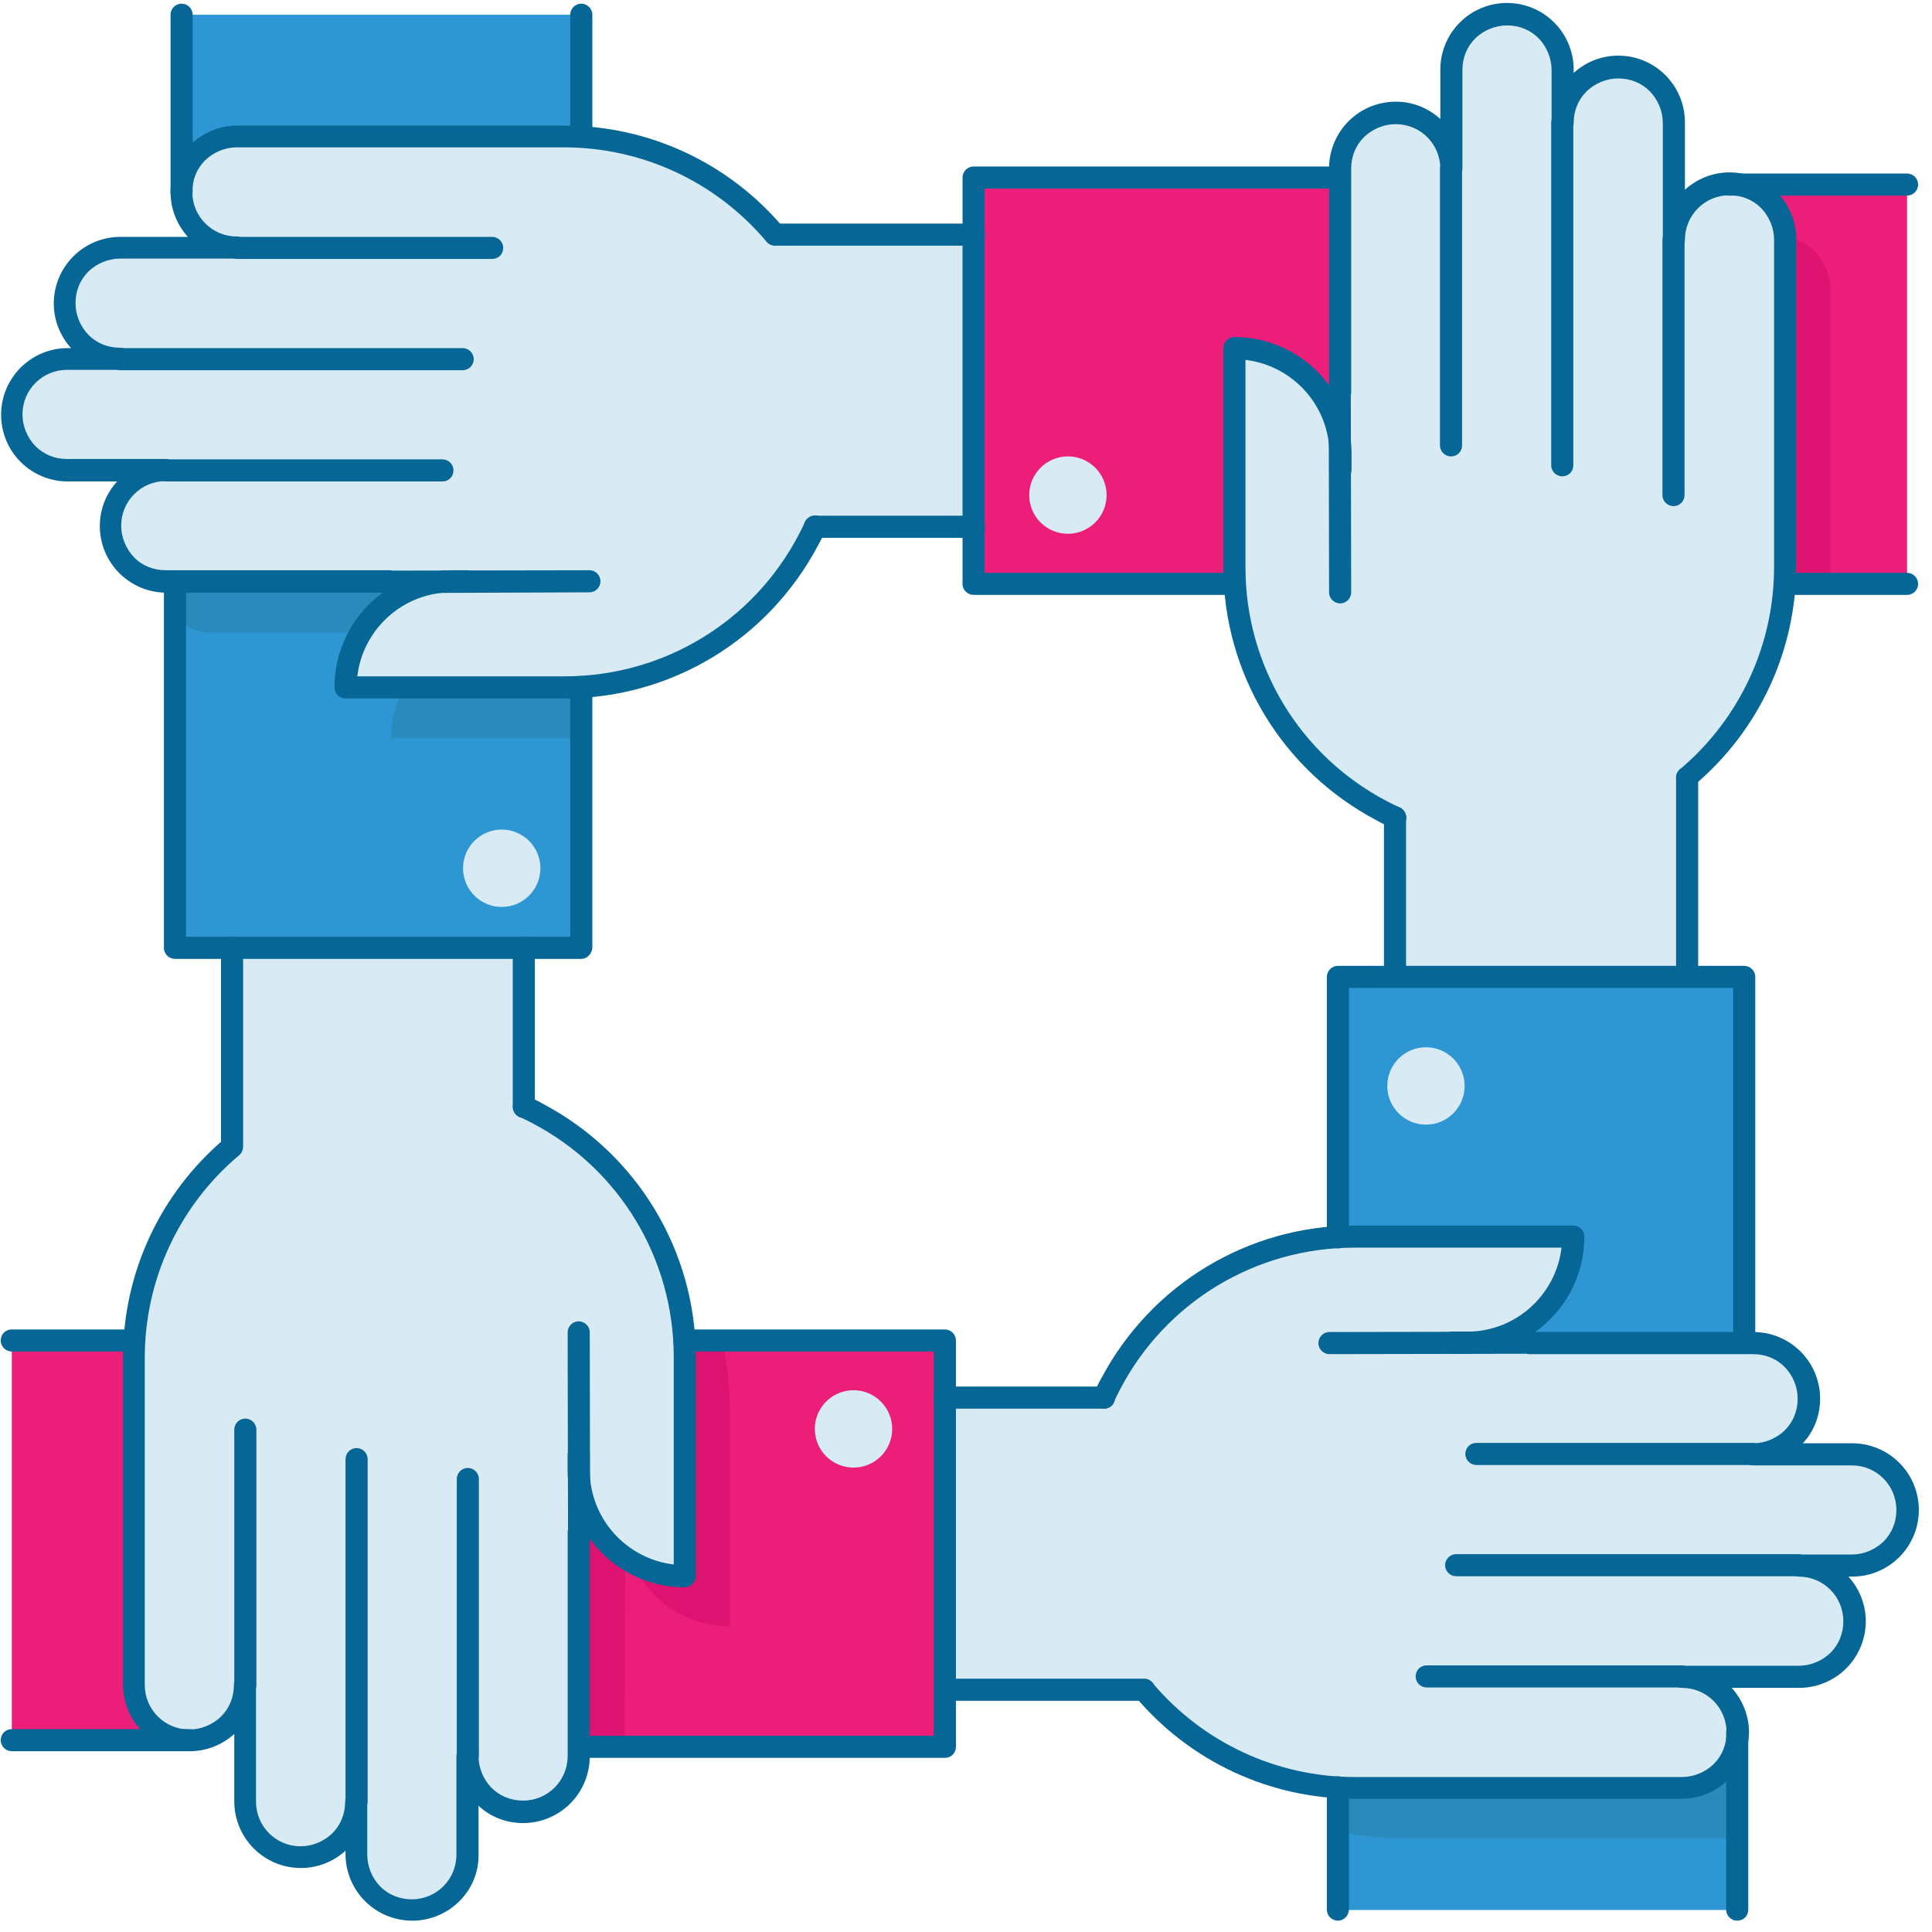 <?xml version="1.0" encoding="UTF-8" standalone="no"?>
<svg width="133px" height="133px" viewBox="0 0 133 133" version="1.1" xmlns="http://www.w3.org/2000/svg" xmlns:xlink="http://www.w3.org/1999/xlink">
    <!-- Generator: sketchtool 49.3 (51167) - http://www.bohemiancoding.com/sketch -->
    <title>065A6C77-18A5-452E-A208-960F80BBB052</title>
    <desc>Created with sketchtool.</desc>
    <defs></defs>
    <g id="Welcome" stroke="none" stroke-width="1" fill="none" fill-rule="evenodd">
        <g id="about-mobile" transform="translate(-94, -1694)" fill-rule="nonzero">
            <g id="values-section" transform="translate(54, 1022)">
                <g id="Support-group" transform="translate(0, 652)">
                    <g id="Support-symbol" transform="translate(40, 20)">
                        <path d="M119.592,119.237 L119.592,131.485 L92.23,131.485 L92.078,131.485 L92.078,123.066 L92.078,123.041 C92.458,123.066 92.838,123.066 93.219,123.066 L115.636,123.066 L115.763,123.066 C116.828,123.066 117.766,122.635 118.476,121.95 C119.161,121.24 119.592,120.302 119.592,119.237 Z" id="Shape" fill="#2E96D3"></path>
                        <path d="M131.282,12.705 L131.282,40.219 L122.863,40.219 L122.838,40.219 C122.863,39.839 122.863,39.458 122.863,39.078 L122.863,16.686 L122.863,16.559 C122.863,15.494 122.432,14.556 121.747,13.846 C121.063,13.161 120.099,12.73 119.034,12.73 L131.282,12.73 L131.282,12.705 Z" id="Shape" fill="#ED1E7A"></path>
                        <path d="M40.016,1.014 L40.016,9.433 L40.016,9.459 C39.636,9.433 39.255,9.433 38.875,9.433 L16.483,9.433 L16.356,9.433 C15.291,9.433 14.353,9.865 13.643,10.549 C12.958,11.234 12.527,12.198 12.527,13.263 L12.527,1.014 L40.016,1.014 Z" id="Shape" fill="#2E96D3"></path>
                        <path d="M13.06,119.795 L0.811,119.795 L0.811,92.281 L9.231,92.281 L9.256,92.281 C9.231,92.661 9.231,93.041 9.231,93.422 L9.231,115.814 L9.231,115.94 C9.231,117.005 9.662,117.944 10.346,118.654 C11.031,119.364 11.995,119.795 13.06,119.795 Z" id="Shape" fill="#ED1E7A"></path>
                        <path d="M115.763,115.408 C117.868,115.408 119.592,117.132 119.592,119.237 C119.592,120.302 119.161,121.24 118.476,121.95 C117.791,122.635 116.828,123.066 115.763,123.066 L115.636,123.066 L93.244,123.066 C92.864,123.066 92.483,123.066 92.103,123.041 C89.618,122.889 87.26,122.255 85.129,121.24 C82.67,120.074 80.489,118.375 78.764,116.321 L65.071,116.321 L65.071,96.211 L76.026,96.211 C76.178,95.907 76.33,95.577 76.482,95.273 C79.5,89.567 85.307,85.586 92.103,85.18 C92.483,85.155 92.864,85.155 93.244,85.155 L95.324,85.155 L108.307,85.155 C108.307,87.158 107.496,88.984 106.177,90.303 C105.011,91.469 103.464,92.23 101.739,92.407 L105.239,92.407 L105.239,92.433 L120.074,92.433 L120.657,92.433 C122.762,92.433 124.486,94.157 124.486,96.262 C124.486,97.327 124.055,98.265 123.37,98.975 C122.686,99.66 121.722,100.091 120.657,100.091 L127.453,100.091 C129.558,100.091 131.282,101.815 131.282,103.92 C131.282,104.985 130.851,105.924 130.167,106.634 C129.482,107.318 128.518,107.749 127.453,107.749 L123.802,107.749 C125.906,107.749 127.631,109.474 127.631,111.579 C127.631,112.644 127.2,113.582 126.515,114.292 C125.83,114.977 124.867,115.408 123.802,115.408 L115.763,115.408 Z" id="Shape" fill="#D8EAF3"></path>
                        <path d="M92.23,30.557 L92.23,27.058 L92.255,27.058 L92.255,12.223 L92.255,11.64 C92.255,9.535 93.98,7.811 96.084,7.811 C97.149,7.811 98.088,8.242 98.798,8.926 C99.482,9.611 99.914,10.575 99.914,11.64 L99.914,4.844 C99.914,2.739 101.638,1.014 103.743,1.014 C104.808,1.014 105.746,1.445 106.456,2.13 C107.141,2.815 107.572,3.778 107.572,4.844 L107.572,8.495 C107.572,6.39 109.296,4.666 111.401,4.666 C112.466,4.666 113.404,5.097 114.114,5.782 C114.799,6.466 115.23,7.43 115.23,8.495 L115.23,16.534 C115.23,14.429 116.955,12.705 119.059,12.705 C120.125,12.705 121.063,13.136 121.773,13.821 C122.458,14.505 122.889,15.469 122.889,16.534 L122.889,16.661 L122.889,39.053 C122.889,39.433 122.889,39.813 122.863,40.194 C122.711,42.679 122.077,45.037 121.063,47.167 C119.896,49.627 118.197,51.808 116.143,53.532 L116.143,67.226 L96.034,67.226 L96.034,56.271 C95.729,56.119 95.4,55.967 95.095,55.815 C89.39,52.797 85.408,46.99 85.003,40.194 C84.977,39.813 84.977,39.433 84.977,39.053 L84.977,36.973 L84.977,23.989 C86.981,23.989 88.806,24.801 90.125,26.12 C91.292,27.261 92.052,28.833 92.23,30.557 Z" id="Shape" fill="#D8EAF3"></path>
                        <path d="M16.331,17.066 C14.226,17.066 12.502,15.342 12.502,13.237 C12.502,12.172 12.933,11.234 13.618,10.524 C14.302,9.839 15.266,9.408 16.331,9.408 L16.458,9.408 L38.85,9.408 C39.23,9.408 39.61,9.408 39.991,9.433 C42.476,9.586 44.834,10.22 46.964,11.234 C49.424,12.4 51.605,14.099 53.329,16.154 L67.023,16.154 L67.023,36.263 L56.068,36.263 C55.916,36.567 55.764,36.897 55.612,37.201 C52.619,42.907 46.787,46.888 39.991,47.294 C39.61,47.319 39.23,47.319 38.85,47.319 L36.77,47.319 L23.787,47.319 C23.787,45.316 24.598,43.49 25.917,42.172 C27.083,41.005 28.63,40.244 30.354,40.067 L26.855,40.067 L26.855,40.042 L12.02,40.042 L11.437,40.042 C9.332,40.042 7.608,38.317 7.608,36.212 C7.608,35.147 8.039,34.209 8.723,33.499 C9.408,32.814 10.372,32.383 11.437,32.383 L4.641,32.383 C2.536,32.383 0.811,30.659 0.811,28.554 C0.811,27.489 1.243,26.551 1.927,25.841 C2.612,25.156 3.576,24.725 4.641,24.725 L8.292,24.725 C6.188,24.725 4.463,23 4.463,20.896 C4.463,19.831 4.894,18.892 5.579,18.182 C6.264,17.498 7.227,17.066 8.292,17.066 L16.331,17.066 Z" id="Shape" fill="#D8EAF3"></path>
                        <path d="M39.864,101.942 L39.864,105.442 L39.839,105.442 L39.839,120.277 L39.839,120.86 C39.839,122.965 38.114,124.689 36.009,124.689 C34.944,124.689 34.006,124.258 33.296,123.573 C32.611,122.889 32.18,121.925 32.18,120.86 L32.18,127.656 C32.18,129.761 30.456,131.485 28.351,131.485 C27.286,131.485 26.348,131.054 25.638,130.369 C24.953,129.685 24.522,128.721 24.522,127.656 L24.522,124.004 C24.522,126.109 22.798,127.834 20.693,127.834 C19.628,127.834 18.689,127.402 17.979,126.718 C17.295,126.033 16.864,125.069 16.864,124.004 L16.864,115.966 C16.864,118.07 15.139,119.795 13.034,119.795 C11.969,119.795 11.031,119.364 10.321,118.679 C9.636,117.994 9.205,117.031 9.205,115.966 L9.205,115.839 L9.205,93.447 C9.205,93.067 9.205,92.686 9.231,92.306 C9.383,89.821 10.017,87.462 11.031,85.332 C12.198,82.872 13.897,80.692 15.951,78.967 L15.951,65.273 L36.06,65.273 L36.06,76.228 C36.364,76.381 36.694,76.533 36.998,76.685 C42.704,79.703 46.686,85.51 47.091,92.306 C47.117,92.686 47.117,93.067 47.117,93.447 L47.117,95.526 L47.117,108.51 C45.113,108.51 43.287,107.699 41.969,106.38 C40.802,105.214 40.042,103.667 39.864,101.942 Z" id="Shape" fill="#D8EAF3"></path>
                        <path d="M65.045,92.281 L65.045,96.211 L65.045,116.321 L65.045,120.251 L39.864,120.251 L39.864,105.416 L39.889,105.416 L39.889,101.917 C40.067,103.641 40.828,105.188 41.994,106.355 C43.313,107.673 45.139,108.485 47.142,108.485 L47.142,95.501 L47.142,93.422 C47.142,93.041 47.142,92.661 47.117,92.281 L47.142,92.281 L65.045,92.281 Z" id="Shape" fill="#ED1E7A"></path>
                        <path d="M96.034,67.226 L116.143,67.226 L120.074,67.226 L120.074,92.407 L105.239,92.407 L105.239,92.382 L101.739,92.382 C103.464,92.204 105.011,91.444 106.177,90.277 C107.496,88.959 108.307,87.133 108.307,85.129 L95.324,85.129 L93.244,85.129 C92.864,85.129 92.483,85.129 92.103,85.155 L92.103,85.129 L92.103,67.201 L96.034,67.201 L96.034,67.226 Z" id="Shape" fill="#2E96D3"></path>
                        <path d="M67.049,36.263 L67.049,16.154 L67.049,12.223 L92.23,12.223 L92.23,27.058 L92.204,27.058 L92.204,30.557 C92.027,28.833 91.266,27.286 90.1,26.12 C88.781,24.801 86.955,23.989 84.952,23.989 L84.952,36.973 L84.952,39.053 C84.952,39.433 84.952,39.813 84.977,40.194 L84.952,40.194 L67.023,40.194 L67.023,36.263 L67.049,36.263 Z" id="Shape" fill="#ED1E7A"></path>
                        <path d="M40.016,47.294 L40.016,65.248 L36.086,65.248 L15.976,65.248 L12.045,65.248 L12.045,40.067 L26.88,40.067 L26.88,40.092 L30.38,40.092 C28.655,40.27 27.109,41.03 25.942,42.197 C24.623,43.516 23.812,45.341 23.812,47.345 L36.77,47.345 L38.85,47.345 C39.23,47.319 39.636,47.319 40.016,47.294 Z" id="Shape" fill="#2E96D3"></path>
                        <path d="M118.476,121.95 C117.791,122.635 116.828,123.066 115.763,123.066 L115.636,123.066 L93.244,123.066 C92.864,123.066 92.483,123.066 92.103,123.041 L92.103,123.066 L92.103,126.058 C93.117,126.287 94.182,126.439 95.248,126.515 C95.628,126.54 96.008,126.54 96.389,126.54 L118.78,126.54 L118.907,126.54 C119.136,126.54 119.364,126.515 119.592,126.49 L119.592,119.237 C119.592,120.302 119.161,121.24 118.476,121.95 Z" id="Shape" fill="#2A8ABC"></path>
                        <path d="M126.008,20.008 C126.008,18.943 125.577,18.005 124.892,17.295 C124.359,16.762 123.649,16.382 122.863,16.23 C122.863,16.331 122.863,16.407 122.863,16.509 L122.863,16.635 L122.863,39.027 C122.863,39.408 122.863,39.788 122.838,40.168 L122.863,40.168 L126.008,40.168 L126.008,20.11 L126.008,20.008 Z" id="Shape" fill="#DD1372"></path>
                        <path d="M43.034,108.916 L43.034,107.242 C42.653,106.989 42.298,106.684 41.994,106.38 C40.828,105.214 40.067,103.667 39.889,101.942 L39.889,105.442 L39.864,105.442 L39.864,120.277 L43.008,120.277 L43.034,108.916 Z" id="Shape" fill="#DD1372"></path>
                        <path d="M47.091,92.281 C47.117,92.661 47.117,93.041 47.117,93.422 L47.117,95.501 L47.117,108.485 C45.823,108.485 44.606,108.155 43.541,107.547 C43.921,108.409 44.429,109.17 45.088,109.829 C46.407,111.147 48.232,111.959 50.236,111.959 L50.236,98.975 L50.236,96.896 C50.236,96.515 50.236,96.135 50.21,95.755 C50.134,94.563 49.957,93.396 49.678,92.255 L47.117,92.255 L47.091,92.281 Z" id="Shape" fill="#DD1372"></path>
                        <path d="M40.016,47.294 C39.636,47.319 39.255,47.319 38.875,47.319 L36.77,47.319 L27.819,47.319 C27.261,48.359 26.931,49.551 26.931,50.819 L39.915,50.819 L40.016,50.819 L40.016,47.294 Z" id="Shape" fill="#2A8ABC"></path>
                        <path d="M15.165,43.541 L24.826,43.541 C25.131,43.034 25.486,42.577 25.917,42.172 C27.083,41.005 28.63,40.244 30.354,40.067 L26.855,40.067 L26.855,40.042 L12.02,40.042 L12.02,42.552 C12.705,43.161 13.592,43.541 14.581,43.541 L15.165,43.541 Z" id="Shape" fill="#2A8ABC"></path>
                        <g id="Group" transform="translate(0, 84.191)" fill="#066695">
                            <path d="M9.231,8.85 L0.811,8.85 C0.406,8.85 0.051,8.521 0.051,8.089 C0.051,7.658 0.38,7.329 0.811,7.329 L9.231,7.329 C9.636,7.329 9.991,7.658 9.991,8.089 C9.991,8.521 9.636,8.85 9.231,8.85 Z" id="Shape"></path>
                            <path d="M13.06,36.364 L0.811,36.364 C0.406,36.364 0.051,36.035 0.051,35.604 C0.051,35.173 0.38,34.843 0.811,34.843 L13.06,34.843 C13.466,34.843 13.821,35.173 13.821,35.604 C13.821,36.035 13.466,36.364 13.06,36.364 Z" id="Shape"></path>
                            <g transform="translate(39.053, 0)" id="Shape">
                                <path d="M25.993,36.821 L0.811,36.821 C0.406,36.821 0.051,36.491 0.051,36.06 C0.051,35.654 0.38,35.299 0.811,35.299 L25.232,35.299 L25.232,8.85 L8.064,8.85 C7.658,8.85 7.303,8.521 7.303,8.089 C7.303,7.684 7.633,7.329 8.064,7.329 C8.064,7.329 8.064,7.329 8.064,7.329 L25.993,7.329 C26.398,7.329 26.754,7.658 26.754,8.089 L26.754,36.06 C26.754,36.491 26.424,36.821 25.993,36.821 Z"></path>
                                <path d="M39.712,32.89 L26.018,32.89 C25.612,32.89 25.257,32.561 25.257,32.13 C25.257,31.724 25.587,31.369 26.018,31.369 L39.712,31.369 C40.118,31.369 40.473,31.698 40.473,32.13 C40.447,32.561 40.118,32.89 39.712,32.89 Z"></path>
                                <path d="M36.948,12.781 C36.948,12.781 36.948,12.781 36.948,12.781 L25.993,12.781 C25.587,12.781 25.232,12.451 25.232,12.02 C25.232,11.614 25.562,11.259 25.993,11.259 C25.993,11.259 25.993,11.259 25.993,11.259 L36.948,11.259 C37.353,11.259 37.708,11.589 37.708,12.02 C37.708,12.451 37.379,12.781 36.948,12.781 Z"></path>
                                <g transform="translate(36.009, 0)">
                                    <path d="M45.595,16.661 C45.595,16.661 45.595,16.661 45.595,16.661 L26.576,16.661 C26.17,16.661 25.815,16.331 25.815,15.9 C25.815,15.469 26.145,15.139 26.576,15.139 C26.576,15.139 26.576,15.139 26.576,15.139 L45.595,15.139 C46.001,15.139 46.356,15.469 46.356,15.9 C46.356,16.331 46.001,16.661 45.595,16.661 Z"></path>
                                    <path d="M48.74,24.319 C48.74,24.319 48.74,24.319 48.74,24.319 L25.181,24.319 C24.776,24.319 24.42,23.989 24.42,23.558 C24.42,23.153 24.75,22.798 25.181,22.798 C25.181,22.798 25.181,22.798 25.181,22.798 L48.74,22.798 C49.145,22.798 49.5,23.127 49.5,23.558 C49.5,23.964 49.171,24.319 48.74,24.319 Z"></path>
                                    <path d="M40.701,31.977 C40.701,31.977 40.701,31.977 40.701,31.977 L23.153,31.977 C22.747,31.977 22.392,31.648 22.392,31.217 C22.392,30.786 22.721,30.456 23.153,30.456 C23.153,30.456 23.153,30.456 23.153,30.456 L40.701,30.456 C41.107,30.456 41.462,30.786 41.462,31.217 C41.462,31.622 41.132,31.977 40.701,31.977 Z"></path>
                                    <path d="M0.938,12.781 C0.837,12.781 0.735,12.755 0.634,12.705 C0.254,12.527 0.076,12.071 0.254,11.69 C0.406,11.361 0.558,11.031 0.735,10.727 C4.159,4.235 10.854,0.178 18.182,0.178 L33.245,0.178 C33.651,0.178 34.006,0.507 34.006,0.938 C34.006,5.376 30.405,9.002 25.942,9.002 L24.877,9.002 C24.471,9.002 24.116,8.673 24.116,8.242 C24.116,7.811 24.446,7.481 24.877,7.481 L25.942,7.481 C29.289,7.481 32.053,4.945 32.434,1.699 L18.157,1.699 C11.386,1.699 5.199,5.427 2.054,11.437 C1.902,11.741 1.75,12.02 1.623,12.324 C1.496,12.629 1.243,12.781 0.938,12.781 Z"></path>
                                    <path d="M40.701,39.636 C40.701,39.636 40.701,39.636 40.701,39.636 L18.182,39.636 C12.35,39.636 6.872,37.075 3.119,32.637 C2.84,32.307 2.891,31.851 3.221,31.572 C3.55,31.293 4.007,31.343 4.286,31.673 C7.76,35.781 12.832,38.14 18.208,38.14 L40.726,38.14 C41.538,38.14 42.324,37.81 42.907,37.252 C43.49,36.669 43.795,35.908 43.795,35.071 C43.795,33.372 42.425,32.003 40.726,32.003 C40.32,32.003 39.965,31.673 39.965,31.242 C39.965,30.836 40.295,30.481 40.726,30.481 C40.726,30.481 40.726,30.481 40.726,30.481 L48.765,30.481 C49.576,30.481 50.363,30.152 50.946,29.594 C51.529,29.01 51.833,28.25 51.833,27.413 C51.833,25.714 50.464,24.344 48.765,24.344 C48.359,24.344 48.004,24.015 48.004,23.584 C48.004,23.178 48.334,22.823 48.765,22.823 C48.765,22.823 48.765,22.823 48.765,22.823 L52.417,22.823 C53.228,22.823 54.014,22.493 54.597,21.935 C55.181,21.352 55.485,20.591 55.485,19.754 C55.485,18.055 54.116,16.686 52.417,16.686 L45.62,16.686 C45.215,16.686 44.86,16.356 44.86,15.925 C44.86,15.52 45.189,15.165 45.62,15.165 C45.62,15.165 45.62,15.165 45.62,15.165 C46.432,15.165 47.218,14.835 47.801,14.277 C48.385,13.694 48.689,12.933 48.689,12.096 C48.689,11.259 48.359,10.499 47.801,9.915 C47.218,9.332 46.457,9.028 45.62,9.028 L30.202,9.028 C30.152,9.028 30.101,9.028 30.05,9.002 L16.458,9.028 C16.458,9.028 16.458,9.028 16.458,9.028 C16.052,9.028 15.697,8.698 15.697,8.267 C15.697,7.861 16.027,7.506 16.458,7.506 L30.228,7.481 C30.278,7.481 30.329,7.481 30.405,7.506 L45.646,7.506 C46.863,7.506 48.03,7.988 48.892,8.85 C49.754,9.712 50.236,10.879 50.236,12.096 C50.236,13.237 49.83,14.328 49.044,15.165 L52.442,15.165 C53.659,15.165 54.826,15.646 55.688,16.509 C56.55,17.371 57.032,18.537 57.032,19.754 C57.032,20.972 56.55,22.138 55.688,23 C54.826,23.863 53.659,24.344 52.442,24.344 C52.442,24.344 52.442,24.344 52.442,24.344 L52.188,24.344 C52.924,25.156 53.38,26.246 53.38,27.413 C53.38,28.63 52.898,29.797 52.036,30.659 C51.174,31.521 50.007,32.003 48.79,32.003 C48.79,32.003 48.79,32.003 48.79,32.003 L44.15,32.003 C44.885,32.814 45.341,33.905 45.341,35.071 C45.291,37.582 43.237,39.636 40.701,39.636 Z"></path>
                                </g>
                            </g>
                        </g>
                        <g id="Group" transform="translate(84.191, 0)" fill="#066695">
                            <g id="Shape">
                                <path d="M35.883,93.193 C35.477,93.193 35.122,92.864 35.122,92.433 L35.122,68.012 L8.673,68.012 L8.673,85.18 C8.673,85.586 8.343,85.941 7.912,85.941 C7.912,85.941 7.912,85.941 7.912,85.941 C7.506,85.941 7.151,85.611 7.151,85.18 L7.151,67.251 C7.151,66.846 7.481,66.491 7.912,66.491 C7.912,66.491 7.912,66.491 7.912,66.491 L35.883,66.491 C36.288,66.491 36.643,66.82 36.643,67.251 L36.643,92.433 C36.618,92.838 36.288,93.193 35.883,93.193 Z"></path>
                                <path d="M31.952,67.987 C31.546,67.987 31.191,67.657 31.191,67.226 L31.191,53.532 C31.191,53.127 31.521,52.772 31.952,52.772 C32.358,52.772 32.713,53.101 32.713,53.532 L32.713,67.226 C32.687,67.657 32.358,67.987 31.952,67.987 Z"></path>
                                <path d="M11.843,67.987 C11.843,67.987 11.843,67.987 11.843,67.987 C11.437,67.987 11.082,67.657 11.082,67.226 L11.082,56.271 C11.082,55.865 11.411,55.51 11.843,55.51 C11.843,55.51 11.843,55.51 11.843,55.51 C12.248,55.51 12.603,55.84 12.603,56.271 L12.603,67.226 C12.578,67.657 12.248,67.987 11.843,67.987 Z"></path>
                                <g>
                                    <path d="M15.697,31.42 C15.697,31.42 15.697,31.42 15.697,31.42 C15.291,31.42 14.936,31.09 14.936,30.659 L14.936,11.64 C14.936,11.234 15.266,10.879 15.697,10.879 C15.697,10.879 15.697,10.879 15.697,10.879 C16.103,10.879 16.458,11.209 16.458,11.64 L16.458,30.659 C16.458,31.09 16.128,31.42 15.697,31.42 Z"></path>
                                    <path d="M23.355,32.789 C23.355,32.789 23.355,32.789 23.355,32.789 C22.95,32.789 22.595,32.459 22.595,32.028 L22.595,8.47 C22.595,8.064 22.924,7.709 23.355,7.709 C23.355,7.709 23.355,7.709 23.355,7.709 C23.761,7.709 24.116,8.039 24.116,8.47 L24.116,32.028 C24.116,32.459 23.787,32.789 23.355,32.789 Z"></path>
                                    <path d="M31.014,34.843 C31.014,34.843 31.014,34.843 31.014,34.843 C30.608,34.843 30.253,34.513 30.253,34.082 L30.253,16.534 C30.253,16.128 30.583,15.773 31.014,15.773 C31.014,15.773 31.014,15.773 31.014,15.773 C31.42,15.773 31.775,16.103 31.775,16.534 L31.775,34.082 C31.775,34.488 31.445,34.843 31.014,34.843 Z"></path>
                                    <path d="M11.843,57.032 C11.741,57.032 11.64,57.007 11.538,56.956 C11.209,56.804 10.879,56.651 10.575,56.474 C4.083,53.051 0.025,46.356 0.025,39.027 L0.025,23.964 C0.025,23.558 0.355,23.203 0.786,23.203 C5.224,23.203 8.85,26.804 8.85,31.267 L8.85,32.332 C8.85,32.738 8.521,33.093 8.089,33.093 C7.658,33.093 7.329,32.764 7.329,32.332 L7.329,31.267 C7.329,27.92 4.793,25.156 1.547,24.776 L1.547,39.053 C1.547,45.823 5.275,52.011 11.285,55.155 C11.589,55.307 11.868,55.46 12.172,55.586 C12.553,55.764 12.73,56.22 12.553,56.601 C12.4,56.88 12.121,57.032 11.843,57.032 Z"></path>
                                    <path d="M31.952,54.293 C31.749,54.293 31.521,54.192 31.369,54.014 C31.09,53.685 31.141,53.228 31.47,52.949 C35.578,49.475 37.937,44.403 37.937,39.027 L37.937,16.509 C37.937,15.697 37.607,14.911 37.049,14.328 C36.466,13.744 35.705,13.44 34.868,13.44 C33.169,13.44 31.8,14.81 31.8,16.509 C31.8,16.914 31.47,17.269 31.039,17.269 C31.039,17.269 31.039,17.269 31.039,17.269 C30.633,17.269 30.278,16.94 30.278,16.509 L30.278,8.47 C30.278,7.658 29.949,6.872 29.391,6.289 C28.808,5.706 28.047,5.401 27.21,5.401 C27.21,5.401 27.21,5.401 27.21,5.401 C26.398,5.401 25.612,5.731 25.029,6.289 C24.446,6.872 24.142,7.633 24.142,8.47 C24.142,8.876 23.812,9.231 23.381,9.231 C23.381,9.231 23.381,9.231 23.381,9.231 C22.975,9.231 22.62,8.901 22.62,8.47 L22.62,4.818 C22.62,4.007 22.29,3.221 21.732,2.637 C21.149,2.054 20.388,1.75 19.552,1.75 C18.74,1.75 17.954,2.079 17.371,2.637 C16.788,3.221 16.483,3.981 16.483,4.818 L16.483,11.614 C16.483,12.02 16.154,12.375 15.722,12.375 C15.722,12.375 15.722,12.375 15.722,12.375 C15.317,12.375 14.962,12.045 14.962,11.614 C14.962,9.915 13.592,8.546 11.893,8.546 C11.082,8.546 10.296,8.876 9.712,9.433 C9.129,10.017 8.825,10.777 8.825,11.614 L8.825,27.032 C8.825,27.083 8.825,27.134 8.799,27.185 L8.825,40.777 C8.825,41.183 8.495,41.538 8.064,41.538 C8.064,41.538 8.064,41.538 8.064,41.538 C7.658,41.538 7.303,41.208 7.303,40.777 L7.278,27.007 C7.278,26.956 7.278,26.906 7.303,26.83 L7.303,11.589 C7.303,10.372 7.785,9.205 8.647,8.343 C9.51,7.481 10.676,6.999 11.893,6.999 C11.893,6.999 11.893,6.999 11.893,6.999 C13.085,6.999 14.15,7.455 14.962,8.191 L14.962,4.793 C14.962,3.576 15.443,2.409 16.306,1.547 C17.168,0.685 18.334,0.203 19.552,0.203 C19.552,0.203 19.552,0.203 19.552,0.203 C20.769,0.203 21.935,0.685 22.798,1.547 C23.66,2.409 24.142,3.576 24.142,4.793 L24.142,5.021 C24.978,4.26 26.069,3.829 27.21,3.829 C27.21,3.829 27.21,3.829 27.21,3.829 C28.427,3.829 29.594,4.311 30.456,5.173 C31.318,6.035 31.8,7.202 31.8,8.419 L31.8,13.06 C32.611,12.324 33.702,11.868 34.868,11.868 C34.868,11.868 34.868,11.868 34.868,11.868 C37.404,11.868 39.458,13.922 39.458,16.458 L39.458,38.976 C39.458,44.809 36.897,50.286 32.459,54.04 C32.282,54.242 32.104,54.293 31.952,54.293 Z"></path>
                                </g>
                            </g>
                            <path d="M7.912,132.221 C7.506,132.221 7.151,131.891 7.151,131.46 L7.151,123.041 C7.151,122.635 7.481,122.28 7.912,122.28 C8.318,122.28 8.673,122.61 8.673,123.041 L8.673,131.46 C8.647,131.891 8.318,132.221 7.912,132.221 Z" id="Shape"></path>
                            <path d="M35.401,132.221 C34.995,132.221 34.64,131.891 34.64,131.46 L34.64,119.212 C34.64,118.806 34.97,118.451 35.401,118.451 C35.832,118.451 36.162,118.78 36.162,119.212 L36.162,131.46 C36.162,131.891 35.832,132.221 35.401,132.221 Z" id="Shape"></path>
                        </g>
                        <g id="Group" transform="translate(8.368, 0.254)" fill="#066695">
                            <g transform="translate(0, 39.053)" id="Shape">
                                <path d="M31.648,26.703 C31.648,26.703 31.648,26.703 31.648,26.703 L3.677,26.703 C3.271,26.703 2.916,26.373 2.916,25.942 L2.916,0.761 C2.916,0.355 3.246,0 3.677,0 C4.083,0 4.438,0.33 4.438,0.761 L4.438,25.181 L30.887,25.181 L30.887,7.988 C30.887,7.582 31.217,7.227 31.648,7.227 C31.648,7.227 31.648,7.227 31.648,7.227 C32.053,7.227 32.409,7.557 32.409,7.988 L32.409,25.942 C32.383,26.348 32.053,26.703 31.648,26.703 Z"></path>
                                <path d="M7.608,40.397 C7.202,40.397 6.847,40.067 6.847,39.636 L6.847,25.942 C6.847,25.536 7.177,25.181 7.608,25.181 C8.039,25.181 8.368,25.511 8.368,25.942 L8.368,39.636 C8.343,40.067 8.013,40.397 7.608,40.397 Z"></path>
                                <path d="M27.692,37.658 C27.692,37.658 27.692,37.658 27.692,37.658 C27.286,37.658 26.931,37.328 26.931,36.897 L26.931,25.942 C26.931,25.536 27.261,25.181 27.692,25.181 C27.692,25.181 27.692,25.181 27.692,25.181 C28.098,25.181 28.453,25.511 28.453,25.942 L28.453,36.897 C28.453,37.303 28.123,37.658 27.692,37.658 Z"></path>
                                <g transform="translate(0, 36.009)">
                                    <path d="M23.837,46.28 C23.837,46.28 23.837,46.28 23.837,46.28 C23.432,46.28 23.076,45.95 23.076,45.519 L23.076,26.5 C23.076,26.094 23.406,25.739 23.837,25.739 C23.837,25.739 23.837,25.739 23.837,25.739 C24.243,25.739 24.598,26.069 24.598,26.5 L24.598,45.519 C24.598,45.95 24.243,46.28 23.837,46.28 Z"></path>
                                    <path d="M16.179,49.45 C16.179,49.45 16.179,49.45 16.179,49.45 C15.773,49.45 15.418,49.12 15.418,48.689 L15.418,25.131 C15.418,24.725 15.748,24.37 16.179,24.37 C16.179,24.37 16.179,24.37 16.179,24.37 C16.585,24.37 16.94,24.699 16.94,25.131 L16.94,48.689 C16.94,49.095 16.585,49.45 16.179,49.45 Z"></path>
                                    <path d="M8.521,41.411 C8.521,41.411 8.521,41.411 8.521,41.411 C8.115,41.411 7.76,41.081 7.76,40.65 L7.76,23.102 C7.76,22.696 8.089,22.341 8.521,22.341 C8.521,22.341 8.521,22.341 8.521,22.341 C8.926,22.341 9.281,22.671 9.281,23.102 L9.281,40.65 C9.281,41.056 8.926,41.411 8.521,41.411 Z"></path>
                                    <path d="M38.774,33.955 C34.336,33.955 30.709,30.354 30.709,25.891 L30.709,24.826 C30.709,24.42 31.039,24.065 31.47,24.065 C31.876,24.065 32.231,24.395 32.231,24.826 L32.231,25.891 C32.231,29.239 34.767,32.003 38.013,32.383 L38.013,18.106 C38.013,11.335 34.285,5.148 28.275,2.003 C27.971,1.851 27.692,1.699 27.387,1.572 C27.007,1.395 26.83,0.938 27.007,0.558 C27.185,0.178 27.641,-1.0005885e-14 28.021,0.178 C28.351,0.33 28.681,0.482 28.985,0.659 C35.477,4.083 39.534,10.777 39.534,18.106 L39.534,33.169 C39.534,33.6 39.179,33.955 38.774,33.955 Z"></path>
                                    <path d="M20.008,56.905 C20.008,56.905 20.008,56.905 20.008,56.905 C18.791,56.905 17.624,56.423 16.762,55.561 C15.9,54.699 15.418,53.532 15.418,52.315 L15.418,52.087 C14.581,52.848 13.491,53.279 12.35,53.279 C12.35,53.279 12.35,53.279 12.35,53.279 C9.814,53.279 7.76,51.225 7.76,48.689 L7.76,44.048 C6.923,44.809 5.833,45.24 4.691,45.24 C4.691,45.24 4.691,45.24 4.691,45.24 C2.155,45.24 0.101,43.186 0.101,40.65 L0.101,18.132 C0.101,12.299 2.663,6.822 7.1,3.068 C7.43,2.789 7.887,2.84 8.166,3.17 C8.444,3.5 8.394,3.956 8.064,4.235 C3.956,7.709 1.598,12.781 1.598,18.157 L1.598,40.675 C1.598,42.375 2.967,43.744 4.666,43.744 C4.666,43.744 4.666,43.744 4.666,43.744 C5.477,43.744 6.264,43.414 6.847,42.856 C7.43,42.273 7.734,41.512 7.734,40.675 C7.734,40.27 8.064,39.915 8.495,39.915 C8.495,39.915 8.495,39.915 8.495,39.915 C8.901,39.915 9.256,40.244 9.256,40.675 L9.256,48.714 C9.256,50.413 10.625,51.783 12.324,51.783 C12.324,51.783 12.324,51.783 12.324,51.783 C13.136,51.783 13.922,51.453 14.505,50.895 C15.088,50.312 15.393,49.551 15.393,48.714 C15.393,48.308 15.722,47.953 16.154,47.953 C16.154,47.953 16.154,47.953 16.154,47.953 C16.559,47.953 16.914,48.283 16.914,48.714 L16.914,52.366 C16.914,53.177 17.244,53.963 17.802,54.547 C18.385,55.13 19.146,55.434 19.983,55.434 C21.682,55.434 23.051,54.065 23.051,52.366 L23.051,45.57 C23.051,45.164 23.381,44.809 23.812,44.809 C23.812,44.809 23.812,44.809 23.812,44.809 C24.218,44.809 24.573,45.139 24.573,45.57 C24.573,46.381 24.902,47.167 25.46,47.751 C26.043,48.334 26.804,48.638 27.641,48.638 C29.34,48.638 30.709,47.269 30.709,45.57 L30.709,30.152 C30.709,30.101 30.709,30.05 30.735,29.999 L30.709,16.407 C30.709,16.001 31.039,15.646 31.47,15.646 C31.47,15.646 31.47,15.646 31.47,15.646 C31.876,15.646 32.231,15.976 32.231,16.407 L32.256,30.177 C32.256,30.228 32.256,30.278 32.231,30.354 L32.231,45.595 C32.231,46.812 31.749,47.979 30.887,48.841 C30.025,49.703 28.858,50.185 27.641,50.185 C27.641,50.185 27.641,50.185 27.641,50.185 C26.5,50.185 25.409,49.779 24.573,48.993 L24.573,52.391 C24.598,54.851 22.544,56.905 20.008,56.905 Z"></path>
                                </g>
                            </g>
                            <path d="M4.133,13.744 C3.728,13.744 3.373,13.415 3.373,12.984 L3.373,0.761 C3.373,0.355 3.702,0 4.133,0 C4.539,0 4.894,0.33 4.894,0.761 L4.894,13.009 C4.894,13.415 4.565,13.744 4.133,13.744 Z" id="Shape"></path>
                            <path d="M31.648,9.915 C31.242,9.915 30.887,9.586 30.887,9.155 L30.887,0.761 C30.887,0.355 31.217,0 31.648,0 C32.053,0 32.409,0.33 32.409,0.761 L32.409,9.18 C32.383,9.586 32.053,9.915 31.648,9.915 Z" id="Shape"></path>
                        </g>
                        <g id="Group" transform="translate(0, 8.622)" fill="#066695">
                            <g id="Shape">
                                <path d="M84.952,32.332 C84.952,32.332 84.952,32.332 84.952,32.332 L67.023,32.332 C66.617,32.332 66.262,32.003 66.262,31.572 L66.262,3.601 C66.262,3.195 66.592,2.84 67.023,2.84 L92.204,2.84 C92.61,2.84 92.965,3.17 92.965,3.601 C92.965,4.032 92.636,4.362 92.204,4.362 L67.784,4.362 L67.784,30.811 L84.952,30.811 C85.358,30.811 85.713,31.141 85.713,31.572 C85.713,32.003 85.383,32.332 84.952,32.332 Z"></path>
                                <path d="M67.049,8.292 L53.355,8.292 C52.949,8.292 52.594,7.963 52.594,7.532 C52.594,7.1 52.924,6.771 53.355,6.771 L67.049,6.771 C67.454,6.771 67.809,7.1 67.809,7.532 C67.809,7.963 67.454,8.292 67.049,8.292 Z"></path>
                                <path d="M67.049,28.402 C67.049,28.402 67.049,28.402 67.049,28.402 L56.094,28.402 C55.688,28.402 55.333,28.072 55.333,27.641 C55.333,27.235 55.663,26.88 56.094,26.88 C56.094,26.88 56.094,26.88 56.094,26.88 L67.049,26.88 C67.454,26.88 67.809,27.21 67.809,27.641 C67.809,28.072 67.454,28.402 67.049,28.402 Z"></path>
                                <g>
                                    <path d="M30.456,24.522 C30.456,24.522 30.456,24.522 30.456,24.522 L11.437,24.522 C11.031,24.522 10.676,24.192 10.676,23.761 C10.676,23.355 11.006,23 11.437,23 C11.437,23 11.437,23 11.437,23 L30.456,23 C30.862,23 31.217,23.33 31.217,23.761 C31.217,24.192 30.887,24.522 30.456,24.522 Z"></path>
                                    <path d="M31.851,16.864 C31.851,16.864 31.851,16.864 31.851,16.864 L8.292,16.864 C7.887,16.864 7.532,16.534 7.532,16.103 C7.532,15.697 7.861,15.342 8.292,15.342 C8.292,15.342 8.292,15.342 8.292,15.342 L31.851,15.342 C32.256,15.342 32.611,15.672 32.611,16.103 C32.611,16.534 32.256,16.864 31.851,16.864 Z"></path>
                                    <path d="M33.879,9.205 C33.879,9.205 33.879,9.205 33.879,9.205 L16.331,9.205 C15.925,9.205 15.57,8.876 15.57,8.444 C15.57,8.013 15.9,7.684 16.331,7.684 C16.331,7.684 16.331,7.684 16.331,7.684 L33.879,7.684 C34.285,7.684 34.64,8.013 34.64,8.444 C34.64,8.876 34.31,9.205 33.879,9.205 Z"></path>
                                    <path d="M38.85,39.458 L23.787,39.458 C23.381,39.458 23.026,39.129 23.026,38.697 C23.026,34.26 26.627,30.633 31.09,30.633 L32.155,30.633 C32.561,30.633 32.916,30.963 32.916,31.394 C32.916,31.825 32.586,32.155 32.155,32.155 L31.09,32.155 C27.742,32.155 24.978,34.691 24.598,37.937 L38.875,37.937 C45.646,37.937 51.833,34.209 54.978,28.199 C55.13,27.895 55.282,27.616 55.409,27.311 C55.586,26.931 56.043,26.754 56.423,26.931 C56.804,27.109 56.981,27.565 56.804,27.945 C56.651,28.275 56.499,28.605 56.322,28.909 C52.873,35.426 46.204,39.458 38.85,39.458 Z"></path>
                                    <path d="M26.855,32.206 C26.804,32.206 26.754,32.206 26.703,32.18 L11.462,32.18 C10.245,32.18 9.078,31.698 8.216,30.836 C7.354,29.974 6.872,28.808 6.872,27.59 C6.872,26.398 7.329,25.333 8.064,24.522 L4.666,24.522 C3.449,24.522 2.282,24.04 1.42,23.178 C0.558,22.316 0.076,21.149 0.076,19.932 C0.076,17.396 2.13,15.342 4.666,15.342 C4.666,15.342 4.666,15.342 4.666,15.342 L4.894,15.342 C4.133,14.505 3.702,13.415 3.702,12.274 C3.702,11.056 4.184,9.89 5.046,9.028 C5.909,8.166 7.075,7.684 8.292,7.684 C8.292,7.684 8.292,7.684 8.292,7.684 L12.933,7.684 C12.198,6.872 11.741,5.782 11.741,4.615 C11.741,3.398 12.223,2.232 13.085,1.369 C13.947,0.507 15.114,0.025 16.331,0.025 C16.331,0.025 16.331,0.025 16.331,0.025 L16.458,0.025 L38.85,0.025 C44.682,0.025 50.16,2.587 53.913,7.024 C54.192,7.354 54.141,7.811 53.811,8.089 C53.482,8.368 53.025,8.318 52.746,7.988 C49.272,3.88 44.2,1.522 38.824,1.522 L16.432,1.522 L16.306,1.522 C15.494,1.522 14.708,1.851 14.125,2.409 C13.542,2.992 13.237,3.753 13.237,4.59 C13.237,6.289 14.607,7.658 16.306,7.658 C16.711,7.658 17.066,7.988 17.066,8.419 C17.066,8.85 16.737,9.18 16.306,9.18 C16.306,9.18 16.306,9.18 16.306,9.18 L8.267,9.18 C7.455,9.18 6.669,9.51 6.086,10.067 C5.503,10.651 5.199,11.411 5.199,12.248 C5.199,13.06 5.528,13.846 6.086,14.429 C6.669,15.012 7.43,15.317 8.267,15.317 C8.673,15.317 9.028,15.646 9.028,16.077 C9.028,16.509 8.698,16.838 8.267,16.838 C8.267,16.838 8.267,16.838 8.267,16.838 L4.615,16.838 C2.916,16.838 1.547,18.208 1.547,19.907 C1.547,20.718 1.877,21.504 2.434,22.087 C3.018,22.671 3.778,22.975 4.615,22.975 L11.411,22.975 C11.817,22.975 12.172,23.305 12.172,23.736 C12.172,24.142 11.843,24.497 11.411,24.497 C11.411,24.497 11.411,24.497 11.411,24.497 C9.712,24.497 8.343,25.866 8.343,27.565 C8.343,28.376 8.673,29.163 9.231,29.746 C9.788,30.329 10.575,30.633 11.411,30.633 L26.83,30.633 C26.88,30.633 26.931,30.633 26.982,30.659 L40.574,30.633 C40.574,30.633 40.574,30.633 40.574,30.633 C40.98,30.633 41.335,30.963 41.335,31.394 C41.335,31.8 41.005,32.155 40.574,32.155 L26.855,32.206 C26.855,32.206 26.855,32.206 26.855,32.206 Z"></path>
                                </g>
                            </g>
                            <path d="M131.282,32.332 L122.863,32.332 C122.458,32.332 122.102,32.003 122.102,31.572 C122.102,31.141 122.432,30.811 122.863,30.811 L131.282,30.811 C131.688,30.811 132.043,31.141 132.043,31.572 C132.043,32.003 131.688,32.332 131.282,32.332 Z" id="Shape"></path>
                            <path d="M131.282,4.844 L119.034,4.844 C118.628,4.844 118.273,4.514 118.273,4.083 C118.273,3.652 118.603,3.322 119.034,3.322 L131.282,3.322 C131.688,3.322 132.043,3.652 132.043,4.083 C132.043,4.514 131.688,4.844 131.282,4.844 Z" id="Shape"></path>
                        </g>
                        <circle id="Oval" fill="#D8EAF3" cx="73.515" cy="34.082" r="2.663"></circle>
                        <circle id="Oval" fill="#D8EAF3" cx="58.756" cy="98.367" r="2.663"></circle>
                        <circle id="Oval" fill="#D8EAF3" cx="34.539" cy="59.771" r="2.663"></circle>
                        <circle id="Oval" fill="#D8EAF3" cx="98.164" cy="74.758" r="2.663"></circle>
                    </g>
                </g>
            </g>
        </g>
    </g>
</svg>